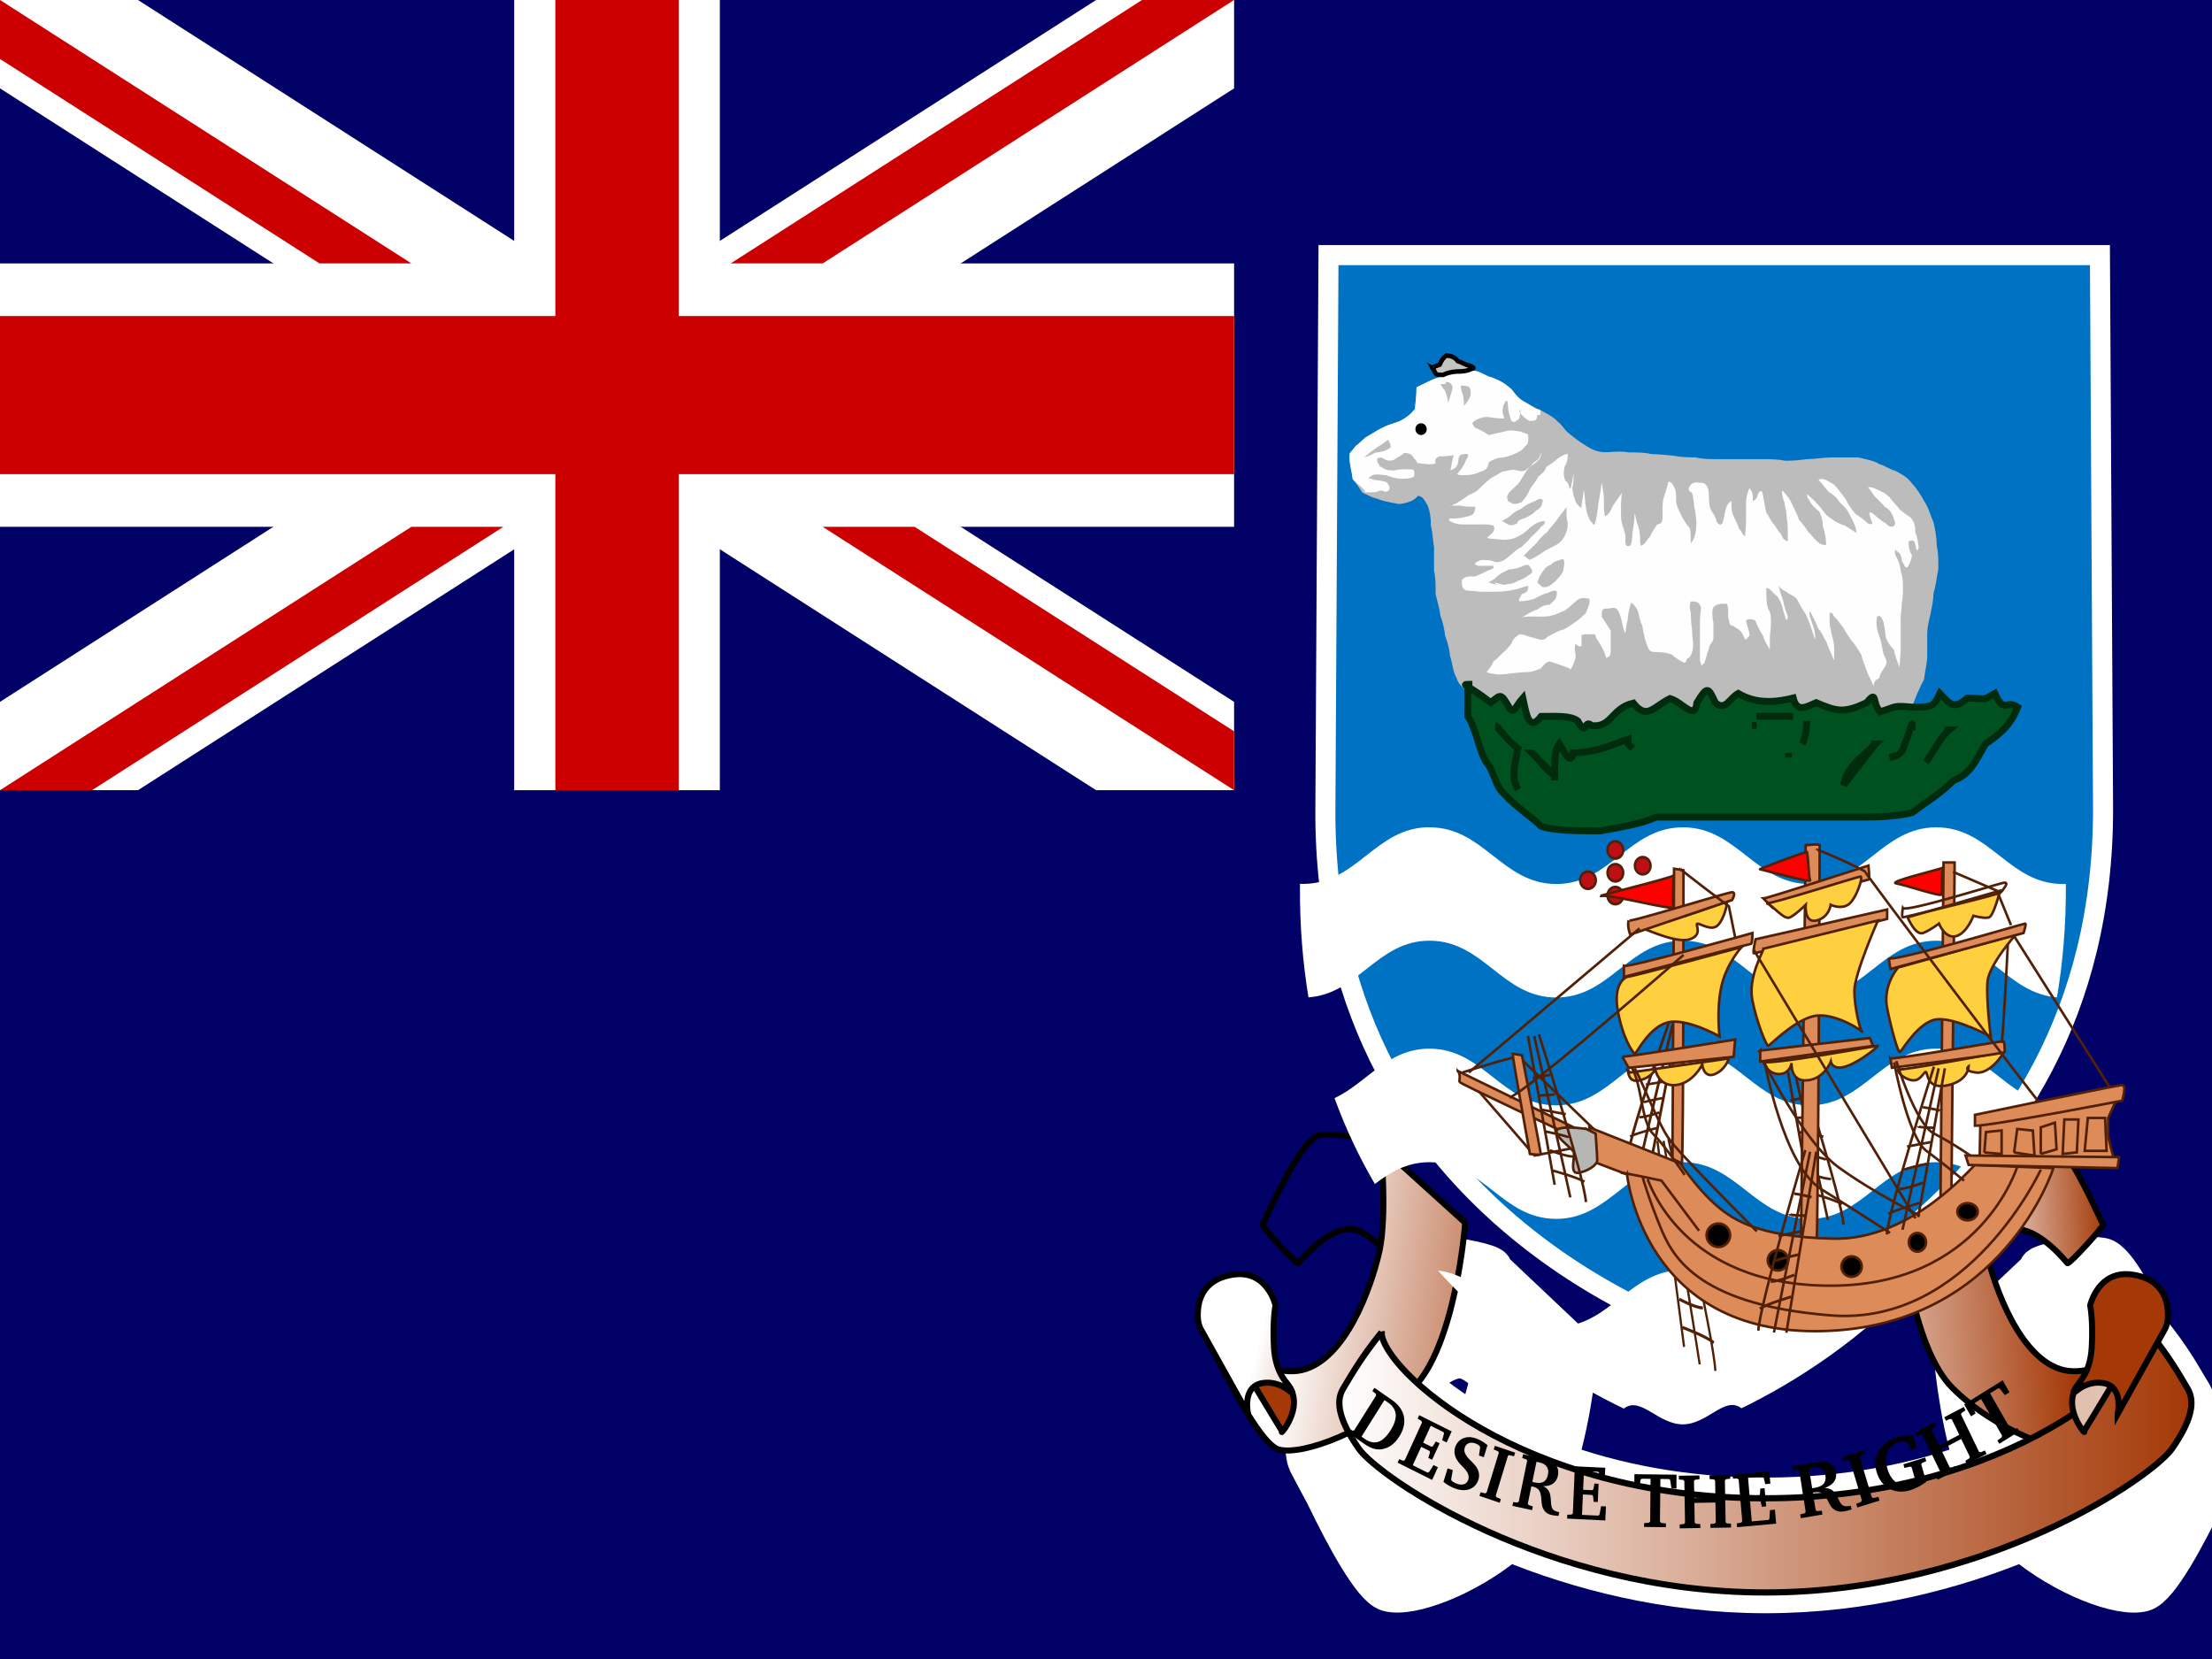<svg xmlns="http://www.w3.org/2000/svg" height="480" width="640" version="1" xmlns:xlink="http://www.w3.org/1999/xlink"><defs><linearGradient id="a"><stop stop-color="#a43907" offset="0"/><stop stop-color="#fff" offset="1"/></linearGradient><linearGradient id="b" y2="577.14" xlink:href="#a" gradientUnits="userSpaceOnUse" x2="470.9" y1="592.2" x1="444.4"/><linearGradient id="c" y2="552.83" xlink:href="#a" gradientUnits="userSpaceOnUse" x2="520.55" gradientTransform="scale(.9 1.1)" y1="562.51" x1="458.24"/><linearGradient id="d" y2="580.2" xlink:href="#a" gradientUnits="userSpaceOnUse" x2="445.28" y1="578.68" x1="472.38"/><linearGradient id="e" y2="558.12" xlink:href="#a" gradientUnits="userSpaceOnUse" x2="456.44" gradientTransform="scale(.9 1.1)" y1="553.74" x1="517.97"/><linearGradient id="f" y2="369.94" xlink:href="#a" gradientUnits="userSpaceOnUse" x2="646.19" y1="369.94" x1="851.78"/><linearGradient id="g" y2="508.75" xlink:href="#a" gradientUnits="userSpaceOnUse" x2="677.4" gradientTransform="scale(.8 1.2)" y1="507.23" x1="388.53"/><linearGradient id="h" y2="505.86" xlink:href="#a" gradientUnits="userSpaceOnUse" x2="556.8" gradientTransform="scale(.8 1.2)" y1="504.94" x1="579.84"/><linearGradient id="i" y2="514.33" xlink:href="#a" gradientUnits="userSpaceOnUse" x2="558.88" gradientTransform="scale(.8 1.2)" y1="512.01" x1="581.43"/><linearGradient id="j" y2="503.9" xlink:href="#a" gradientUnits="userSpaceOnUse" x2="589.77" gradientTransform="scale(.8 1.2)" y1="517.88" x1="552"/></defs><path fill="#006" d="M0 0h640v480H0z"/><path fill-rule="evenodd" fill="#006" d="M0 0h400v200H0z"/><g stroke-width="1pt"><path d="M0 0v25.56l317.14 203.07h39.92v-25.56L39.92 0H0zm357.06 0v25.56L39.92 228.63H0v-25.56L317.14 0h39.92z" fill="#fff"/><path d="M148.77 0v228.63h59.5V0h-59.5zM0 76.2v76.22h357.06v-76.2H0z" fill="#fff"/><path d="M0 91.45v45.73h357.06V91.45H0zM160.68 0v228.63h35.7V0h-35.7zM0 228.63l119.02-76.2h26.6l-119 76.2H0zM0 0l119.02 76.2h-26.6L-.02 17.05V0zm211.43 76.2l119-76.2h26.62l-119 76.2h-26.62zm145.63 152.43l-119.02-76.2h26.6l92.42 59.16v17.03z" fill="#c00"/></g><path d="M670.97 321.56c-.73 0-1.44.08-2.03.2-3.4.58-8.73 11.62-11.7 18.08-4.6 5.65-7.08 10.03-9.02 13.28-.76 1.26-1.92 2.73-1.56 4.4-7 1.73-7.35 7.73-7.35 10.07 0 2.47.8 3.7.8 3.7l4.18 7.85.03.1c4.47 9.2 11.07 21.62 14.76 22.65 5.25 1.46 18.82-3.55 29-12.15 16.7 6.87 38.08 12.56 61.97 12.56 23.9 0 45.25-5.68 61.94-12.56 10.18 8.6 23.76 13.62 29 12.16 3.7-1.03 10.32-13.52 14.78-22.75l4.2-7.84s.77-1.23.77-3.7c0-2.35-.38-8.36-7.38-10.08.35-1.67-.77-3.14-1.53-4.4-1.94-3.28-4.4-7.7-9.08-13.4-2.97-6.5-8.3-17.4-11.66-17.98-4.74-.82-14.97 1.58-14.97 2.4l-.07.5-20.54 19.4c0 .57 1.08 14.6 4.93 27-13.75 5.02-30.63 8.54-50.4 8.54-19.8 0-36.72-3.52-50.48-8.53 3.85-12.4 4.97-26.44 4.97-27L684 324.65l-.07-.5c0-.72-7.83-2.68-12.97-2.6zm5.25 24.1c2.58-.04 5.33 2.1 7.6 4.46-.08.47-.16.95-.26 1.38-.62 2.87-1.7 6.66-3.18 10.62-5.87-3.43-10.66-7-14.32-10.3 2.23-2.38 5.8-5.6 9.6-6.13.18-.04.37-.04.56-.04zm147.56 0c.2 0 .38 0 .56.02 3.8.53 7.4 3.76 9.63 6.13-3.66 3.33-8.46 6.92-14.35 10.35-1.5-3.97-2.56-7.77-3.18-10.65-.1-.43-.18-.9-.25-1.38 2.25-2.38 5-4.5 7.58-4.47zm-166 27.37c2.73 2.1 6.3 4.47 10.6 7-1.2.75-2.46 1.32-3.8 1.62-1.75.4-3.6.33-5.5-.06-.57-1.46-1.07-3.28-1.2-5.73-.06-1-.1-1.96-.1-2.84zm184.47 0c0 .88-.07 1.82-.13 2.84-.13 2.45-.6 4.27-1.18 5.72-1.88.38-3.77.46-5.53.05-1.32-.3-2.55-.87-3.74-1.62 4.3-2.53 7.86-4.9 10.6-7z" fill-rule="evenodd" transform="matrix(1.2 0 0 1.2 -389.2 -22)" stroke="#fff" stroke-width="10" fill="url(#b)"/><path d="M445.63 595.48s5.63-8.75 10.3-8.13c4.7.63 9.07 6.25 9.4 6.57.3.3 7.17-7.2 6.86-7.5-.32-.3-7.2-16.56-10.95-17.2s-11.84 1.2-11.84 1.83-3.77 24.43-3.77 24.43z" fill-rule="evenodd" transform="matrix(-1.5 0 0 1.5 1073.6 -525.4)" stroke="#000" stroke-width="1.16" fill="url(#b)"/><path d="M433.13 586.1c0 .63 1.88 23.76 10 31.88s21.25 13.13 25.94 11.88c4.68-1.25 15.3-24.7 15.3-24.7s-11.24 11.26-19.68 9.4c-8.45-1.9-13.45-15.95-15-22.82-1.57-6.88-.32-20.32-.32-20.32l-16.25 14.7z" fill-rule="evenodd" transform="matrix(-1.5 0 0 1.5 1073.6 -525.4)" stroke="#000" stroke-width="1.16" fill="url(#c)"/><path d="M445.63 595.48s5.63-8.75 10.3-8.13c4.7.63 9.07 6.25 9.4 6.57.3.3 7.17-7.2 6.86-7.5-.32-.3-7.2-16.56-10.95-17.2s-11.84 1.2-11.84 1.83-3.77 24.43-3.77 24.43z" fill-rule="evenodd" transform="matrix(1.5 0 0 1.5 -99.8 -525.4)" stroke="#000" stroke-width="1.16" fill="url(#d)"/><path d="M433.13 586.1c0 .63 1.88 23.76 10 31.88s21.25 13.13 25.94 11.88c4.68-1.25 15.3-24.7 15.3-24.7s-11.24 11.26-19.68 9.4c-8.45-1.9-13.45-15.95-15-22.82-1.57-6.88-.32-20.32-.32-20.32l-16.25 14.7z" fill-rule="evenodd" transform="matrix(1.5 0 0 1.5 -99.8 -525.4)" stroke="#000" stroke-width="1.16" fill="url(#e)"/><path d="M656.44 338.56c-4.74 5.8-7.27 10.26-9.25 13.56-2 3.3-.82 7.9 3.74 14.47 4.92 7.06 45.37 34.7 98.06 34.7 52.7 0 93.14-27.64 98.06-34.7 4.57-6.57 5.7-11.17 3.72-14.48-1.97-3.3-4.47-7.77-9.22-13.56 0 8.68-33.5 40.03-92.56 40.03s-92.56-31.36-92.56-40.04z" fill-rule="evenodd" transform="matrix(1.2 0 0 1.2 -388 -20.8)" stroke="#000" stroke-width="1.5" fill="url(#f)"/><path d="M467.82 625.48c.63-.94 7.2-11.88 7.2-11.88l-3.6-2.53c-1.12 3.1-5.16 4.1-5.8 7.85s2.82 7.5 2.2 6.56z" fill-rule="evenodd" transform="matrix(1.5 0 0 1.5 -98.8 -524.1)" stroke="#000" stroke-width="1.16" fill="url(#g)"/><path d="M475 622.98s1.25-5.3-2.8-5.94c-4.08-.62-6.23 2.98-5.64 1.57.66-1.56 3.13-3.12 3.44-8.43.3-5.3-.3-8.13-.3-8.13s1.55-6.87 8.1-5.93c6.57.94 6.9 5.94 6.9 7.82s-.64 2.8-.64 2.8L475 623z" fill-rule="evenodd" transform="matrix(1.5 0 0 1.5 -99.8 -525.4)" stroke="#000" stroke-width="1.16" fill="url(#h)"/><path d="M568.3 406.34l1.97 3.45 1.33-.84-.88-2.28.17-.45 2.3-1.44 6.07 10.6-.15.5-1.2.9.55.95 5.77-3.6-.54-.96-1.3.67-.52-.1-6.07-10.6 2.33-1.46.44.08 1.52 1.9 1.32-.85-1.97-3.45-11.15 6.96zm-14.25 8.17l.48 1 1.2-.5.5.14 5.2 10.77-.16.5-1.12.72.48 1 5.7-3-.5-1-1.25.53-.48-.15-2.47-5.1 5.8-3.08 2.48 5.1-.14.5-1.15.73.5 1 5.65-3-.48-1-1.2.53-.5-.16-5.2-10.76.16-.5 1.12-.7-.48-1-5.66 2.98.5 1 1.24-.54.46.17 2.15 4.44-5.8 3.07-2.16-4.44.16-.5 1.16-.73-.48-1-5.7 3zm-3.34 9.16l.3 1.06 1.64-.4.44.2 1.27 4.45c-.55.22-.95.37-1.17.43-3.32 1.04-6-.6-7.13-4.53-1.1-3.8.24-6.68 3.46-7.7.63-.18 1.25-.26 1.9-.2l.43.3 1.07 2.17 1.58-.5-1.06-3.7c-1.74.03-3.33.27-4.76.7-4.8 1.5-7 5.45-5.73 9.9 1.3 4.54 5.26 6.7 9.78 5.3 1.6-.5 3.1-1.3 4.6-2.4l-1.46-5.07.25-.4 1.2-.5-.3-1.08-6.3 1.96zm-13.33 12.5l6.43-2-.32-1.08-1.47.35-.44-.24-3.5-11.6.27-.4 1.4-.56-.32-1.07-6.4 2.03.3 1.06 1.46-.34.43.2 3.48 11.58-.24.45-1.4.56.33 1.07zm-34.8 5.7l11.32-1.03-.36-4.05-1.43.13-.15 2.44-.24.4-4.88.43-.5-5.88 2.74-.26.32.3.35 1.6 1.25-.1-.45-5.26-1.24.1-.1 1.66-.25.34-2.74.25-.45-5.38 4.2-.38.3.27.48 1.96 1.47-.14-.3-3.55-10.62.98.1 1.1h1.3l.35.3 1.03 12.05-.3.4-1.28.22.1 1.1zm-16.84-14.9l.02 1.1 1.22.1.35.35.2 12.06-.32.37-1.23.13.02 1.12 5.98-.1-.02-1.12-1.27-.1-.36-.35-.1-5.7 6.1-.1.1 5.7-.3.38-1.26.13.02 1.12 5.96-.1-.02-1.1-1.23-.1-.33-.36-.2-12.06.32-.37 1.22-.13-.02-1.12-5.97.1.02 1.12 1.27.1.33.35.08 4.97-6.1.1-.1-4.96.33-.37 1.27-.15-.02-1.1-5.97.1zm-12.85-.44l-.04 4.02h1.46l.36-2.4.34-.3 2.54.03-.1 12.35-.38.36-1.37.1-.02 1.1 6.32.08v-1.1l-1.36-.14-.36-.37.12-12.35 2.54.03.3.3.35 2.43 1.45.02.04-4.02-12.22-.14zm-19.48 12.84l11.06.54.18-4.05-1.4-.07-.46 2.38-.3.35-4.76-.22.25-5.9 2.68.13.28.34.13 1.65 1.22.05.23-5.26-1.2-.07-.3 1.62-.3.3-2.67-.13.24-5.4 4.1.2.26.3.22 2.02 1.44.07.14-3.55-10.38-.5-.05 1.1 1.27.18.3.33-.52 12.1-.34.33-1.26.04-.04 1.1zm-25.35-6.56l5.87 1.98.32-1.06-1.28-.55-.2-.45 3.53-11.52.4-.2 1.35.34.32-1.06-5.87-1.98-.32 1.06 1.26.54.22.4-3.54 11.53-.42.24-1.33-.33-.32 1.06zm-10.44-4.06c1.1.9 2.33 1.57 3.58 2 3.22 1.08 5.78-.1 6.57-2.68.4-1.28.12-2.66-.77-3.84-.9-1.2-1.85-1.9-2.33-2.5-.83-1.04-1.18-1.88-.88-2.87.37-1.2 1.52-1.76 2.95-1.27.63.2 1.05.47 1.34.78l.18.4-.35 2.36 1.4.48 1.07-3.5c-1.1-.9-2.24-1.57-3.46-1.98-2.8-.95-5.2.3-5.93 2.7-.33 1.05-.18 2.27.46 3.4.62 1.1 1.43 1.78 2.08 2.48 1.17 1.25 1.64 2.26 1.28 3.43-.37 1.2-1.57 1.73-3.16 1.2-.6-.2-1.15-.5-1.64-.9l-.15-.4.48-2.7-1.5-.5-1.2 3.9zm-13.25-5.55l10 4.98 1.66-3.66-1.25-.63-1.3 2-.4.2-4.32-2.15 2.43-5.33 2.42 1.2.13.43-.48 1.57 1.1.55 2.17-4.76-1.1-.54-.87 1.4-.4.14-2.4-1.2 2.2-4.88 3.72 1.85.12.4-.54 1.93 1.3.65 1.46-3.2-9.4-4.7-.45 1 1.1.67.16.44-4.97 10.9-.45.2-1.18-.48-.45 1zm-1.7-18.2l-5.02-3.47-.58.93 1 .82.07.5-6.33 10.06-.48.1-1.1-.62-.6.93 5.04 3.47c1.72 1.18 3.2 1.8 4.83 1.62 2.13-.22 3.95-1.46 5.36-3.7 2.5-3.98 1.8-7.9-2.2-10.64zm-2.1.07l1 .7c2.75 1.88 3 4.52.75 8.08s-4.66 4.4-7.4 2.5l-1-.68 6.66-10.6zm40.1 15.7l-.23 1.08 1.16.38.26.38-2.44 11.85-.4.28-1.2-.15-.23 1.1 5.7 1.24.2-1.08-1.2-.4-.25-.4 1.03-5 .35.06c2.03.45 2.36 1.52 2.55 3.77.1 1.14.08 2.18.95 3.3.4.53 1.08.96 1.95 1.15.63.14 1.33.23 2.05.27l.22-1.08-.26-.05c-1.35-.3-1.88-.77-2.06-2.08-.15-1.2-.06-2.44-.5-3.56-.3-.8-.9-1.4-1.82-1.84 2.37.03 3.83-1 4.25-3.03.5-2.47-.83-4.16-3.96-4.85l-6.12-1.36zm3.86 2.17l.94.2c1.96.44 2.77 1.7 2.4 3.5-.42 2.05-1.64 2.76-3.8 2.28-.22-.05-.46-.1-.72-.18l1.2-5.8zm74.1 1.3l.18 1.1 1.33-.12.42.25 1.88 11.95-.3.42-1.3.33.18 1.1 6.26-1.07-.17-1.1-1.37.12-.42-.3-.8-5.04.4-.06c2.23-.4 2.96.48 4 2.5.5 1 .87 1.98 2.17 2.68.6.33 1.46.46 2.42.3.68-.12 1.43-.32 2.2-.56l-.18-1.08-.3.05c-1.5.27-2.2.04-2.87-1.1-.6-1.06-.97-2.24-1.8-3.1-.63-.63-1.46-.93-2.56-1 2.44-.9 3.54-2.42 3.22-4.48-.4-2.5-2.4-3.53-5.84-2.94l-6.76 1.15zm4.76.5l1.03-.18c2.14-.37 3.44.47 3.73 2.3.32 2.07-.66 3.2-3.04 3.6-.25.05-.52.1-.8.12l-.93-5.85z"/><path d="M467.82 625.48c.63-.94 7.2-11.88 7.2-11.88l-3.6-2.53c-1.12 3.1-5.16 4.1-5.8 7.85s2.82 7.5 2.2 6.56z" fill-rule="evenodd" transform="matrix(-1.5 0 0 1.5 1072.7 -524.1)" stroke="#000" stroke-width="1.16" fill="url(#i)"/><path d="M475 622.98s1.25-5.3-2.8-5.94c-4.08-.62-6.23 2.98-5.64 1.57.66-1.56 3.13-3.12 3.44-8.43.3-5.3-.3-8.13-.3-8.13s1.55-6.87 8.1-5.93c6.57.94 6.9 5.94 6.9 7.82s-.64 2.8-.64 2.8L475 623z" fill-rule="evenodd" transform="matrix(-1.5 0 0 1.5 1073.6 -525.4)" stroke="#000" stroke-width="1.16" fill="url(#j)"/><path d="M396.85 605.9s-75.43-21.25-75-102.13l.6-106.9h148.8l.6 106.3c.43 80.87-75 102.75-75 102.75z" fill-rule="evenodd" transform="matrix(1.5 0 0 1.5 -99.3 -521.5)" stroke="#fff" stroke-width="3.87" fill="#0072c4"/><g fill-rule="evenodd"><path d="M392.3 128.96c.2 0 1.54-1.28 2.78-2.4 1.72-.87 3.32-2.1 5.08-2.9 1.3-.76 3.9-1.35 5.07-1.94 1.56-.8 2.83-1.75 4.16-3.38.15-2.16.45-3.7.45-6.27 1.84-.9 3.47-1.74 5.08-2.42 2.3-.65 2.8-1.57 5.08-1.93 1.47-.5 3.88-.48 6-.48 2.3 0 3.75 1.63 5.82 2.02 2.44 1 3.6 1.67 5.54 3.38 1.1 1.4 1.78 2.53 3.66 3.58 1.5.76 2.88 1.92 4.62 2.4 1.9 1.12 3.6 1.76 5.08 3.4 1.35.96 1.9 2.4 3.23 3.37 1.52 1.25 2.97 2.4 4.62 3.37 1.97 1.32 3.94 2.33 7.14 2.04 1.7-.1 3.53-.28 5.55.1 2.26 0 4.46-.05 6.46.48 2.37 0 4.27.32 6.48.48 2.06.4 4.16.48 6.46.48 2 .53 4.2.5 6.46.5h12.93c2.35 0 4.73.08 6.46.47 2.32 0 4.32-.2 6.45-.48 2.5 0 4.42-.46 6.93-.48h7.85c2 .55 4.6.93 6 1.93 1.85.53 2.77 1.4 4.62 1.93 1.4.73 3.56 1.88 4.6 3.38 1.32 1.37 2.65 3.32 3.7 5.3 1.3 1.87 1.78 4 2.78 6.3.52 2.2.9 4.3.92 6.75.5 2.1.46 4.4.46 6.75-.5 2.2-.63 4.65-1.37 6.76-.08 2.36-.55 4.5-.92 6.28-.4 1.97-.9 3.24-.92 5.8v6.75c-.16 2.22-.65 3.84-.92 6.27-1.12 2.1-2.2 4.58-3.23 7.24-1.54 1.08-2.87 2.6-3.7 3.87-.98.6-1.55 1.53-1.38 1.93 1.84.64 1.4 1.92 1.4 4.34.23 1.86.4 4.17.9 6.28.18 2.3.67 3.7 1.4 5.3.72.96.86.5-.93.5-1.33 1.04-2.68.5-3.23-1.46-1.1-1.3-1.44-2.87-1.86-5.3-.25-2.24-.6-4.42-1.38-5.8-.24-2.72-.96-2.7-3.7-2.9-1.3-1.15-3-1.45-5.54-1.45-2.5 0-2.72-.26-2.77 2.4v6.77c-.43 1.96-1.38 3.54-1.84 5.3-1.37 1-2.1 2.7-3.7 3.87-.75 2.2-1.86 2.57-4.14 2.9-.8-1-2.1-2.3-2.77-3.38 1.28-2.17 2.4-2.5 3.22-4.83.98-1.92 1.56-3.17 2.3-4.83-.98-1.52-1.86-2.2-2.76-4.34-.76-1.17-1.8-3.68-2.3-5.3-1.53-.54-3.9-.63-5.1-1.46-2.23-.52-2.86 1.93-5.53 1.93h-6.46c-2.86 0-3.57 1.6-6 1.45-.72.23-2.45-.1-5.08 0-1.94.67-4.27.48-6.48.48-2.34-.03-4.25-.57-6-.97-2.12-.6-4.23-1.18-6.46-1.45-2.7 0-3.72.2-5.54 1.44-1.44.85-3.53 2.8-5.08 3.85-.65 1.6-1 4.32-1.85 6.28-.5 1.88-1.3 3.08-1.85 4.83-.63 1.63-1.22 3.3-1.4 5.8-.14 3.24-.85 2.85-2.76 1.92-.8-1.34-2.06-2.83-2.78-4.34.42-2.46.9-3.68.93-6.28-.45-1.87-1.5-1.8-2.77-.48 0 2.53.1 4.48-.93 5.8-.52 2-1.35 2.85-2.77 3.85-.7 1.8-2.22 2.62-3.7 3.38-.22-.07 0-.63 0-1.92-1.1-2.2-.07-4.04-.07-6.76.04-2.43-.1-4.05.6-6.27 0-2.34-1.08-4.57-1.43-6.28-.86-1.8-1.36-2.68-3.7-3.38-1.64-.66-4-1.54-5.08-2.9-1.35-1.74-2.2-2.46-4.16-3.38-2.12-.77-3.15-1.48-4.6-2.42-1.44-1.57-2.6-2.25-3.25-4.34-.97-1.48-1.14-4.24-1.85-6.28-.16-2.12-.77-4.08-1.4-5.8-.26-2.1-.6-3.66-1.37-5.78-.26-2-.83-4.06-1.4-6.27 0-2.37.05-4.67-.45-6.76v-6.76c-.33-1.94-.45-4.8-.92-6.27 0-2.62-.27-4.1-.9-5.8-1.07-1.7-1.16-2.46-2.78-2.9-1.18 1.5-3.12 2.13-5.54 2.43-1.7-.4-4.1-.64-6-1.45-1.86-.45-3.12-1.18-4.62-1.92-.82-1.26-1.8-2.7-2.77-3.86-.3-2.52-.85-3.82-.94-6.28 0-1.84.05-.86 1.85-3.38z" fill="#bcbcbc"/><path d="M419.65 146.36l.33-.34c-.74.77-.47.4 1.3-.35 1-.62 2.88-1.72 3.6-2.4.85-.38 2.2-.9 2.93-1.7.92-.96 1.83-1.77 2.95-2.72 1.3-1.1 2.5-1.46 3.92-2.4 1.84-.13 2.5-.92 4.24-.33 1.63.36 2.3.37 3.6-1.03 1.3-.85 2.76-1.66 3.27-3.08v-2.05c-.03 2.23-.43 2.96-1.96 3.76-1.06 1.22-2.4 2.6-2.93 3.75-1.04 1.5-1.26 2.34-2.28 3.07-.86 1.08-2.3 1.65-2.62 3.42.46.8.04 1.25.97 1.36.95.8 1.93.47 3.27 0 1.33-1.53 1.92-2.53 2.6-4.1 1.1-1.5 1.72-2.2 2.3-3.4 1.13-.83 1.85-1.47 2.28-2.74 1.3-.78 2.4-1.58 3.26-2.4.98-.62 1.5-1.13 2.94-1.36-.02 1.83-.3 2.7-.98 3.75-.32 1.9-.26 2.8.33 4.1.94.57.77 1.07 1.3 2.38.54-1.13.8-3.42.98-4.78v-.34c0 1.5.14 3.47-.32 4.43.03 1.98.47 2.87 1 4.43.54.75.93 1.24 1.62 1.7.06-1.96.56-3.26.65-5.1.46 1.42.3 3.3.65 4.77.12 1.6.7 2.85 1.3 4.1.75.45 1 1.8 1.32.68.77-2.4.8-5.03 1.3-7.5.1-1.27.2-3.15.66-4.1l-.66 4.1c.1-1.27.2-3.15.66-4.1v-.35c.3 1.8.6 3.53.65 5.46 0 1.53-.1 3.1.33 4.43 1.08-.5 1.7-1.68 2.28-3.08.87-1.65 1.47-2.38 2.6-3.75l-2.6 3.75c.87-1.65 1.47-2.38 2.6-3.75v-.34c-.17 1.57-.3 3.06-.3 4.78 0 1.57-.03 3.36.3 4.44.4 1.8.92 2.14 1 4.1 0 .94-.13 1.9.32 2.38 1.4.37 1.4-.45 1.63-2.4.03-2.2.6-3.7.66-5.8 0-2.58.37.32.66 1.37.66 1.52.86 2.88.98 4.44 0 .95-.13 1.92.32 2.4 1.26-.53 1.76-2 2.6-2.74.66-1.62 1.34-2.33 1.97-3.4 1.68-.37 1.6-1.06 1.62-3.08 0-1.64-.12-3.36.33-4.78.52-1.5 1.02-3.14 1.3-4.44.62-.36 1.28.54 1.64 1.37.7 1.1.64 2.7.64 4.43.3 1.5.94 2.7 1.63 4.1.82 1.58 1.5 2.53 2.3 3.4.33 1.1.3 2.88.3 4.45 1.3-1.45 1.53-3.6 1.65-5.8-.17-1.5-.2-3.37-.66-4.78-.05-1.5-.32-3.06-.65-4.1-1.1-.53-1.27-1-.32-2.4 1.05-.9 2.2-.54 3.92-.33.88.92 1.24 1.4 1.3 3.4 0 1.83.08 3.23.66 4.45.64.98 1.27 1.66 1.63 3.42.5.42.88 1.12 1.62.34.4-1 .65-3.06.98-4.1.32-1.3.9-1.93 1.64-2.4 0 1.9-.03 3.08.65 4.45.63 1.52 1.07 2.1 1.62 3.76.7.47.8 1.52 1.63 2.03.2-1.6.33-3.44.33-5.46V145c.12-1.63.5-2.55.98-3.76 1.05 1.3.98 1.85.98 3.75 1.07-.4 1.25-1.18 1.63-2.4.77-.67.98-.98 1.3.7.24 1.77.67 3.38 1 5.1.66.8 1.43 2.7 2.27 3.42.58.98 1.22 1.92 1.96 2.73.5 1.12.64 1.7 1.96 2.05 0-2.3.08-4.63-.33-6.83 0-1.96-.43-2.66-.65-4.43-.55-1.18-.87-2.92-.65-3.42 1.53 1.52 2.22 2.4 2.93 4.1.77 1.64 1.4 2.74 1.96 4.44.76.64 2.1 2.6 2.6 3.4 1.18 1.05 1.75 2.14 2.95 3.08.62.6 1.94.92 2.3.68-.07-2-.38-3.72-1-5.46 0-1.9-.45-2.94-.97-4.1-1.3-1.1-2.26-1.85-2.94-3.4-.5-.44-.6-.76-.65-1.7 1.88 1.54 3.2 2.93 4.58 4.77.93 1.2 1.4 1.76 2.6 2.4.66.72 2.55 1.62 3.92 2.03.83 1.1 1.93 1.72 3.27 2.05l-3.26-2.04c.83 1.1 1.93 1.72 3.27 2.05v.35c-.16-2.13-.95-3.7-1.96-5.46-.84-1.88-1.62-2.57-2.93-3.76-.85-1.35-1.8-2.15-3.26-3.07-.9-1.06-2.24-2.82-2.93-3.42 1.4-.87 3.03.6 4.57 1.37 1.28 1.38 2.47 3.18 3.27 4.1.88 1.75 1.54 2.83 2.95 4.43 1.4.83 2.38 1.66 3.6 2.73 1.86.52 1.1-.17.64-1.7-.66-1.93-.08-1.96 1.3-.7.9.66 1.92 1.74 3.26 2.4.58.75 1.46 1.17 2.28.68.35-.48.33-.42.33-1.02-.7-2.12-1.32-3.77-2.94-4.44-.74-.94-1.94-2.06-2.94-3.07-.65-1-1.4-1.58-1.96-2.73l1.95 2.73c-.65-1-1.4-1.58-1.96-2.73h-.33c1.98.07 2.68.57 4.25 1.37 1.12.4 2.33 1.47 2.94 2.38.63.85 1.65 1.76 2.27 2.73 1 .78 2.1 1.66 3.27 2.4 1.1 1.42 1.28 2.35 1.3 4.43.63.98.74 2.95.98 4.1-.24 1.9-.88.4-.97-.67-.28-1.5-.85-1.43-1.96-1.03 0 2.06.2 2.63.97 4.1-.2 1.4-.68 2.44-1.3 3.4-.77.47-.93-1-1.64-1.7-.08-2.1-.67-2.34-1.96-3.4v1.36c.73 1.45 1.5 2.78 1.63 4.78.5 1.52.66 2.48.66 4.43 0 1.67.02 3.3-.33 4.78 0 1.85-.3 2.65-.33 4.44v9.55c-.25 1.2-.32 2.78-.32 4.43l.32-4.43c-.25 1.2-.32 2.78-.32 4.43v.34c-.62-1.7-1.3-3.26-1.64-5.12-1.05-1.04-1.73-2.12-2.28-3.4-.25-1.47-.4-3.26-.66-4.45-.46-1.2-.94-2.48-1.96-1.7-.4 2.54.1 4.06.98 6.48.52 1.6.46 2.87.98 4.44.76 1.8 1.37 2.06 0 4.1-.67 1.08-1.03 1.42-1.3 2.73-1.2.63-1.5.9-1.63 2.4-.4-1.34-1.4-2.9-1.96-4.45-.58-1.64-1.3-3.32-1.62-4.78-.8-1.14-1.73-3-2.62-3.76-.82-1.1-2-2.93-2.6-4.08-1.26-1.46-1.53-2.3-2.62-3.07-.28-.68-.6-1.53-1.3-1.03 0 1.64-.13 3.35.32 4.78.33 2 .9 3.13.98 5.12v3.76c-.78-1.93-1.62-3.64-2.28-5.46-.72-1.02-1.4-3-2.3-3.76-.54-1.32-.98-2.42-1.62-3.4-.17-1-.6-1-.98-1.72.02 1.94.6 2.62.98 4.1.63 1.3.84 3.48.65 4.1-.83-2.4-1.58-5-2.62-7.17-1-1.4-1.96-3.2-2.6-4.44-.98-1.17-1.98-1.2-2.95-2.05-.88-.44-1.72-.92-2.28-1.7.25 1.8.92 2.92 1.3 4.43.22 1.73.97 3.1 1.3 4.45-.35 2.34-.88-.65-1.3-1.7-.34-1.93-.98-3-1.63-4.1-.88-.63-1.67-1.73-2.6-2.4-.93-.36-.67.07-.67 1.37 0 2.1.08 3.5.66 4.78.66 1 .66 2.3.66 4.1-.06 1.68-.32 3.03-.32 4.78V188c-.75-1.45-1.46-2.27-1.96-4.1-1.14-1.55-1.47-2.68-2.3-4.43-.7-.3-1.9-.56-2.6 0 .13 1.72.9 2.48.98 4.43-1.3 1.34-1.07 1.72-1.96-.34-.74-1.55-1.6-1.48-2.6-2.4-1.65-.2-1.13-1.25-1.64-2.72 0-1.3.13-2.64-.33-3.75-1.8 0-2.82-.08-3.92 1-.5 1.1-.32 3.05 0 4.45v4.78c-.36 1.2-1.1 1.26-1.3 2.73-.62 1.46-.83 3.06-1.3 4.1-1.16 1.05-.66 1.18-1.3-.7v-10.9c0-1.87.26-2.77.32-4.45-.67-1.4-.86-1.67-2.94-1.7-.5.9-.3 2.53 0 3.42 0 1.65.08 3.23.33 4.44 0 1.8.23 2.9.34 4.43-.06 1.8-.4 3.24-1.3 4.1-1.18.3-.14 1.05-1.3 1.36-1.2-.6-2.58-1.4-3.6-2.4-1.27-.4-2.47-.68-4.25-.68-2.17-.02-2.2-.3-2.94-2.05-.67-1.88-.98-3.5-1.3-5.46-.73-1.6-.9-2.68-1.32-4.43-.54-1.05-1.13-1.83-1.95-2.4-.5 1.73-.93 3.18-1 5.13-.38.8-.46 2.83-.65 3.75-.65-1-.9-3-1.3-4.43-.62-2.08-1.15-3.43-3.27-2.74-2.2.02-2.26.1-2.28 2.4.94 1.47 1.95 2.9 2.6 4.08v4.78c0 1.97.13 2.54-1.3 3.07-.54-2.06-1.68-4-2.93-5.8-.17-1.4-.6-1.04-1.96-1.04-.9 0-1.83-.13-2.28.34 0 1.2.1 2.84 0 3.08-.78.14-1.1 0-1.63-.7-.58 1-.15 2.4 0 3.77-.42 1.52-.92 2.9-1.64 3.75-.15-.45-.47-.34 0-.34-2.24-.86-4-1.4-5.88-2.05-1.13.16-1.95 1.2-2.6 2.06-1.67.56-2.4 1-4.25 1.03-1.78 0-2.64.27-4.25.33-1.15.26-2.66.34-4.24.34-.88-.26-2.4-.27-2.94-.68.67-1.02 1.42-1.53 1.96-3.08.9-.64 1.73-1.46 2.6-2.4.87-.6 1.88-1.88 2.62-2.72.5-1.65 1.2-1.93 2.3-2.74 1.93.08 2.3.7 4.23 1.03 1.9.7 2.93.9 3.93-.35 1.56-.66 2.88-1.7 4.57-2.05 1.3-.66 2.14-1.3 3.26-2.05 1.4-.84 2.05-1.7 3.27-2.73.34-1.4 1.33-2.47.98-4.1-1.76-.46-2.88-.27-3.9.7-1.44 1.16-1.7 1.65-3.28 2.72-1.35.38-1.93.98-3.6 1.36-1.35.48-3 .34-4.56.34-1.42 0-3.32-.14-4.24.34 1.45-.97 3.2-2 4.57-2.4 1.3-.87 1.8-1.32 3.58-1.35.82-1.08 1.67-1.1 1.96-2.73.55-2.02-1.2-1.38-2.6-.68-1.34.24-2.8 1.18-3.93 1.7-1.08.38-2.67.67-4.24.7-.4-.63.33-1.12.66-2.06 1.52-.54 1.77-.74 1.96-2.4-1.73.25-2.4.82-3.92 1.03-1.67.43-3.4.62-5.22.67h-4.57c-1.6-.06-2.47-.34-4.25-.34-1.3-.68-1.3-1-1.3-3.07 1.02-1.18 2.02-1.02 3.9-1.02 1.47-.72 2.6-1.1 3.6-1.7 1.2-.26 2-.77 1.64-1.37h-4.57c-1.77-.75-.1-1.1.97-1.7 1.58 0 3.22.08 4.24.67 1.97-.07 2.66-.7 4.25-2.05 1.25-1.04 1.87-1.7 3.27-2.4 1-1.1 1.95-1.72 2.6-2.73 1.35-1.28 2.24-1.98 2.95-3.07.86-.47 1.4-1.1.98-1.7-2.05.25-2.88 1-4.25 2.04-.8.8-1.57 1.5-2.6 2.05-1.48.87-2.4 1.22-4.25 1.36-1.68 0-2.97-.28-4.57-.34-1.78-.2-.15-.6.32-1.37.7-.48 1.22-1.54.65-2.4-1.36-.46-3-.33-4.57-.33h-4.57c-1.7-.07-2.44-.46-3.58-1.02-.35-.96.07-.7 1.3-.7 1.58-.05 2.7-.26 4.25-.67 1.54-.44 1.73-.95 1.96-2.73-1.5 0-3.2.02-4.24-.34h-2.95zm-28.27-7.74c-.3-2.52-.84-3.82-.93-6.28 0-1.84.05-.86 1.85-3.38.18 0 1.53-1.28 2.77-2.4 1.72-.87 3.32-2.1 5.08-2.9 1.3-.76 3.9-1.35 5.07-1.94 1.56-.8 2.83-1.75 4.16-3.38.16-2.16.46-3.7.46-6.27 1.84-.9 3.47-1.74 5.08-2.42 2.3-.65 2.8-1.57 5.08-1.93 1.46-.5 3.87-.48 6-.48 2.3 0 3.75 1.63 5.8 2.02 2.46 1 3.6 1.67 5.55 3.38 1.1 1.4 1.8 2.53 3.67 3.58 1.5.76 2.88 1.92 4.6 2.4.03 1.75.4 1.45-.84 1.45-.14 1.8-.56 1.68-2.3 1.7-1.3-.7-2.26-1.68-2.93-2.72.66-1.78.22 1.43 0 2.05-.84.7-1.34 1.42-2.28.68-.53-1.67-.98-2.82-.98-4.78-.26-2.13-.86-.6-1.32.34-.44 1.72-.24 2.34.33 3.75-1.66 0-2.93-.16-4.24-.35-1.2-.3-2.57.07-3.9.7-1.72 1.06-1.2 1.07-.34 2.38 1.5.44 2.6 1.28 3.92 2.04 1.5-.3 3.08-.63 4.57-1.02 1.56-.54 3-.2 4.58 0 .8.4 1.82.5 2.28 1.03 0 1.05.1 2.15-.32 2.73-.68.46-1.33 1.7-2.3 2.05-1.43.83-2.94 1.35-4.56 1.7-2 .1-2.73.52-4.24 1.38-.25 1.72-.75 2.2-2.3 2.73-1.5.66-2.73 1.02-4.56 1.02-.9 0-1.83.13-2.28-.34 1.45-1.66 1.9-2.44 2.6-4.1.3-.7.88-1.13.34-1.7-1.94.07-2.44.06-2.62 2.04-.22 1.8-.9 2.1-2.28 2.73.37-1.65.43-2.93.98-4.42-1.16.26-2.66.34-4.25.34-1 .63-1.4.87-.98 2.05-1.32.45-2.92.17-4.58 0-1.38-.08-.62-.7-1.63-1.37-.67-1.3-1.43-1.6-2.95-1.7-.75.94-2.14 1.33-2.93 2.04-1.43.5-2.34.1-3.6-.68-1.62.05-1.4.58-.97 1.7.62.44-.04.9.98 1.03.93.84 1.74 1.02 3.6 1.02 1.4-.37 2.96-.34 4.56-.34 1.6.05 1.3.43 1.3 2.04-1.06.75-2.6.7-4.25.7-1.58-.2-2.8-.62-3.92-1.04-1.53-.1-2.75-.4-3.92 0-.5.6-2.1.84-.3 1.03.7.67 4.46.35 4.73 1.47.9 1 .7 2.3-.83 2.3-.92-.5-1.64-.37-2.28 0-1.1.28-2.38.07-4.28.2 2.48.22-1.8-2.68-2.77-3.85z" fill="#fefefe"/><path d="M401.7 127.25c-.12 0-1.1.68-1.97 1.36-1.44.78-2.97 2.1-3.92 2.74-.74.6-.73.87-1.62 1.03 1.56-.22 2.25-.62 3.6-1.37 1.7-.2 3.33-.56 4.24-1.36.85-.3-.07-1.66-.33-2.4zm15-16.05c.2 0 .58 1.07 1.32 1.7.47 1.32.9 2.24.98 3.76.4-1.67 1.08-3 1.3-4.78-.5-.9-.54-1.32-1.96-1.36 0 .92.1.32-1.63.68z" fill="#bcbcbc"/><path d="M349.36 417.73c-.5 0 .87-.5 1.33-.66.35-.77.64-1.3 1.3-1.77 1.12.1 1.66.4 2.22 1.1.93.26 1.27.7 2.43.9.44.35 1.02.4 0 .65-.7.37-1.56.44-2.65.44-1.14.08-1.95.33-2.65.66-1.48 0-1.24.05-2-1.33z" transform="matrix(1.5 0 0 1.5 -109.5 -520.1)" stroke="#000" stroke-width=".88" fill="#c4c4c2"/><path d="M422.58 111.54v.34c0-.92-.02-.45.32 1.37.54 1.14.66 2.37.66 4.1.85-.65 1.57-1.92 1.96-3.08 0-2.7-.37-2.54-2.94-2.73zm12.08 39.25h.33c-.97 0-.43.05 1.3-1.03 1.1-.78 2.02-1.93 3.58-2.4 1.5-1.23 2.68-1.8 4.25-2.38.76-.38 1.44-1.02 2.28-.35-.23 1.68-.5 2.32-1.95 3.07-.74.97-1.9 1.54-2.93 2.05-1.06.48-2.23.5-2.6 1.7-1.8.82-2 .68-4.26-.68zm6.2 9.9c.6-.47 2.63-2.6 3.6-3.42 1.1-1.5 2.2-2.65 3.26-3.4.95-1.48 2.17-2.46 2.94-3.77.9-1.14 1.57-2.1 2.6-3.4 0 1.5-.13 3.47.33 4.44 0 2.06-.23 2.62-.98 4.1-.74 1.2-1.3 2-2.94 2.72-1.5.83-2.37 1.1-3.6 2.05-.92.6-1.9 1.2-2.93 1.72-.93.42-.5.23-2.3-1.03zm-10.1 7.84h.3c-.95 0-.4.06 1.32-1.02 1.4-1.46 2.5-1.97 4.24-2.74 1.33-.1 2.93-.45 3.92-1.02.8-.15 1.34-.65 1.96 0 1.02 1.45 1.3 1.86-.33 2.73-.78.68-2.16 1.38-3.26 1.7-.8.7-2.42.74-3.9 1.02-1.34 0-2.08.16-2.62-.68l2.6.68c-1.32 0-2.06.16-4.23-.68zm14.02 0v-.34c0 .95-.04.45.65-1.37 1.23-1.9 1.7-2.96 3.27-3.4.74-.95 2.02-1.2 3.6-1.72.58 1.04.12 2.23 0 3.43-.44 1.27-1.6 2.17-2.3 3.07-1 .72-1.43 1.42-2.93 1.7-1.25 0-.6-.03-2.3-1.36z" fill="#bcbcbc"/><path d="M412.8 124.16c0 .94-.74 1.7-1.64 1.7-.9 0-1.64-.76-1.64-1.7s.73-1.7 1.64-1.7c.9 0 1.63.76 1.63 1.7z"/></g><g fill-rule="evenodd" stroke="#002b0d" stroke-width="1pt" fill="#005120"><path d="M351.8 479.6h.87c-2.77 0-1.1-.18 3.54 3.54 1.96-1.63 1.93-1.85 3.54.88.93 1.55 1.2-.16 2.65-1.77.7 3.2 1.14 6.58 3.53 3.54 2.73 0 5.6-.24 7.07.87 1.8 3.33 1.2-.56 2.65.9 3.9.45 3.82-3.35 8.06-4.34 2.65 3.3 3.8.76 7.08-.88 2.44.68 4.74 4.38 5.2.8 2-3.27 2.17-3 3.54 0 1.94 1.73 2.76-.9 4.42-1.78 2.96 1.73 6.26 1.97 10.6.88.74 2.95 2.6 1.67 4.43.9 3.9 1.63 5.27 2.13 9.72 0 2.2-2.62.94.06 2.64 1.75 3.3-1.02 2.38-1.24 6.2-.88 3.8 0 4.12-.1 5.3-2.65 1.9 1.92 2.6 3.3 5.3.88 4.1.12 2.84.52 5.3-.88 1.8 4.02 2.24 1.1 4.42 2.65-1.44 3.63-3.64 5.33-6.2 7.07-1.7 2.8-2.76 5.85-6.18 7.06-2.5 2.55-5.16 4.03-7.95 6.2-3.84.95-8.05.87-12.38.87h-37.12c-2.64 1.32-6.96 1.95-10.6 2.65-4.08 0-8.7.05-11.5-.88-1.9-1.9-5.22-4-7.07-6.2-1.87-1.5-1.93-4.45-3.54-6.18-1.48-2.53-1.93-6.48-3.53-8.84v-6.18z" transform="matrix(1.5 0 0 1.5 -103 -521.4)"/><path d="M437.52 487.56v.88c0-2.47.1-1.15-1.77 3.54-.38 1.14-1.2 1.4-2.65 1.77m-3.53-2.66h.88c-3.27 3.08-5.47 4.5-6.18 7.94l6.18-7.95c-3.27 3.08-5.47 4.5-6.18 7.94m-7.08-12.36c0 .08-.13 3.15-.9 4.42m-2.64 1.76v.88-.88zm-7.07-5.3h.87-.88c.28 0 .58 0 0 0zm-49.5 0c.4 0 2.15 2.8 4.4 4.42-.55 2.58-1.42 5.58 0 7.95m2.66-7.07c.42 0 2.16 2.8 4.42 4.42l-4.42-4.42c.42 0 2.16 2.8 4.42 4.42v.88c0-2.73-.23-5.6.88-7.07 1 1.66 2.23 4.33 2.66 1.76 4.97-.18 7.38-1.58 10.6-2.65 0 1.3-.2.68.9 1.78m60.1-3.54h.87c-1.67 1.4-2.95 4.22-4.43 6.2m-32.7-8.85h7.07" transform="matrix(1.5 0 0 1.5 -103 -521.4)"/></g><path d="M413.6 239.34c-15.7 0-20.9 16.4-36.6 16.4-.3 0-.6 0-.88-.02v1c-.06 11.37.83 21.96 2.46 31.85 14.5-1.05 19.87-16.4 35.03-16.4 15.72 0 20.96 16.44 36.66 16.44s20.94-16.44 36.65-16.44 20.95 16.45 36.66 16.45 20.94-16.44 36.64-16.44c15.13 0 20.52 15.25 34.92 16.38 1.73-10.16 2.64-21.07 2.58-32.8v-.02c-.3 0-.58.03-.9.03-15.7 0-20.9-16.4-36.6-16.4s-20.94 16.4-36.64 16.4-20.95-16.4-36.65-16.4-20.94 16.4-36.64 16.4-20.94-16.4-36.65-16.4zm0 64.07c-12.2 0-18.08 9.9-27.48 14.32 3.3 9.05 7.25 17.28 11.67 24.83 4.45-3.37 9.2-6.3 15.8-6.3 15.7 0 20.94 16.4 36.65 16.4 15.7 0 20.95-16.4 36.65-16.4s20.94 16.4 36.65 16.4 20.94-16.4 36.64-16.4c6.47 0 11.14 2.8 15.52 6.07 4.42-7.5 8.4-15.74 11.7-24.72-9.24-4.47-15.12-14.2-27.22-14.2-15.7 0-20.95 16.4-36.65 16.4s-20.95-16.4-36.65-16.4-20.94 16.4-36.65 16.4-20.94-16.4-36.65-16.4zm73.3 64.06c-15.7 0-20.95 16.45-36.65 16.45-14.85 0-20.35-14.7-34.18-16.3 18.5 20.6 39.45 33.07 53.75 39.93 4.84-3.76 9.85 4.56 17.07 4.56 7.17 0 12.15-8.37 16.96-4.65 14.14-6.88 34.85-19.37 53.24-39.77-13.38 1.96-18.93 16.22-33.56 16.22-15.7 0-20.94-16.44-36.65-16.44z" fill-rule="evenodd" fill="#fff"/><g transform="matrix(1.2 0 0 1.2 -406.9 -18.2)"><path d="M332.54 541.35c1.74-.58 10.17-3.2 10.46-2.9l16.28 15.7-13.37 2.6-13.36-15.4z" transform="matrix(1.3 0 0 1.3 259.4 -430)" stroke="#512007" stroke-width=".47" fill="none"/><path d="M413.64 471c.3-4.64 8.72-31.1 8.72-31.1m-5.82 31.42c0-.3 6.7-31.13 6.7-31.13m-4.4 31.17c.28-1.74 5.55-31.18 5.55-31.18m-10.47 27.03c1.45-.87 5.8-2.04 5.8-2.04m-3.77-2.62c1.45 0 4.36-1.16 4.36-1.16m-3.5-2.33c0-.3 4.37-1.17 4.37-1.17m-3.8-3.2l4.66-.87m-2.6-2.9c0 .28 3.2.28 3.2.28m-2.34-3.78c.58 0 3.2.58 3.2.58" transform="matrix(1.1 0 0 1 276.8 -178)" stroke="#512007" stroke-width=".59" fill="none"/><path d="M413.64 471c.3-4.64 8.72-31.1 8.72-31.1m-5.82 30.23c0-.3 6.7-29.94 6.7-29.94m-3.8 27.6c.3-1.73 4.95-27.6 4.95-27.6m-10.47 27.03c1.45-.87 5.8-2.04 5.8-2.04m-3.77-2.62c1.45 0 4.36-1.16 4.36-1.16m-3.5-2.33c0-.3 4.37-1.17 4.37-1.17m-3.8-3.2l4.66-.87m-2.6-2.9c0 .28 3.2.28 3.2.28m-2.34-3.78c.58 0 3.2.58 3.2.58" transform="matrix(-1.3 0 0 1.8 1290.4 -502.1)" stroke="#512007" stroke-width=".41" fill="none"/><path d="M413.64 471c.3-4.64 8.72-31.1 8.72-31.1m-5.82 30.23c0-.3 6.7-29.94 6.7-29.94m-3.8 27.6c.3-1.73 4.95-27.6 4.95-27.6m-10.47 27.03c1.45-.87 5.8-2.04 5.8-2.04m-3.77-2.62c1.45 0 4.36-1.16 4.36-1.16m-3.5-2.33c0-.3 4.37-1.17 4.37-1.17m-3.8-3.2l4.66-.87m-2.6-2.9c0 .28 3.2.28 3.2.28m-2.34-3.78c.58 0 3.2.58 3.2.58" transform="matrix(-1.3 0 0 1.3 1321.3 -301.9)" stroke="#512007" stroke-width=".47" fill="none"/><path d="M395.32 572.16l.87-72.96s2.6-.3 2.6 0-.28 72.67-.57 72.96-3.2.58-2.9 0zm28.5-69.76l-.6 61.33-2.03 2.33.57-63.66h2.04z" fill-rule="evenodd" transform="matrix(1.3 0 0 1.3 259.4 -430)" stroke="#512007" stroke-width=".47" fill="#dd8b59"/><path d="M363.06 560.24s2.9 29.94 36.34 29.07 42.73-30.22 42.73-30.22-14.25-.58-14.54-.58c-.3 0-11.64 13.95-26.17 13.66s-19.2-3.78-22.38-6.7c-3.2-2.9-6.1-7.25-6.1-7.25l-16.87-6.68.88 6.4 6.1 2.32zm90.24-3.1c-.3-.88-1-3.88-1-3.88v-3.48l1.6-3.54s-25.3 3.63-25.3 3.92l-.14 6.88 24.84.1z" fill-rule="evenodd" transform="matrix(1.3 0 0 1.3 259.4 -430)" stroke="#512007" stroke-width=".47" fill="#dd8b59"/><path d="M448.52 549.78l-.58 6.1H452l-.28-6.1h-3.2zm-4.36.3l-.3 6.38 2.62-.3.3-6.1h-2.62zm-4.36 6.38v-4.94l2.62-.87.3 4.94-2.92.86zm-4.95-.28l.58-4.36 2.9.3.3 4.64-3.78-.58zm-5.52 0l.3-3.78 2.9-.3v4.37l-3.2-.3zm-67.44 3.77c.86 0 7.55 1.45 7.55 1.45l6.97 9.3" transform="matrix(1.3 0 0 1.3 259.4 -430)" stroke="#512007" stroke-width=".47" fill="none"/><path d="M366.84 561.12c.3.3 6.1 19.77 34 19.77s34.6-22.1 34.6-22.1" transform="matrix(1.3 0 0 1.3 259.4 -430)" stroke="#512007" stroke-width=".47" fill="none"/><path d="M439.8 559.37s-13.37 29.07-38.95 27.03c-25.58-2.03-29.65-11.62-31.68-16.56-2.04-4.95-3.2-9-3.2-9" transform="matrix(1.3 0 0 1.3 259.4 -430)" stroke="#512007" stroke-width=".47" fill="none"/><path d="M373.23 558.2c.3-1.74.3-54.35.3-54.35l-1.75-.3-.3 53.8 1.75.86zm-41.57-17.14l22.1 10.76-.6 1.45s-21.2-9.9-21.2-10.18c0-.3.28-1.46-.3-2.04z" fill-rule="evenodd" transform="matrix(1.3 0 0 1.3 259.4 -430)" stroke="#512007" stroke-width=".47" fill="#dd8b59"/><path d="M341.84 537.86c0 .87 3.2 18.6 3.2 18.6s2.03.3 2.03 0-3.5-18.3-3.5-18.3l-1.73-.3zm20.34.58c1.16 0 20.93-3.2 20.93-3.2l-.28 3.2-19.48 2.04-1.16-2.04z" fill-rule="evenodd" transform="matrix(1.3 0 0 1.3 259.4 -430)" stroke="#512007" stroke-width=".47" fill="#dd8b59"/><path d="M365.1 514.32c.57 0 6.97 3.2 9.58 2.33s.87-2.9 1.45-2.9c.6 0 2.62 1.44 3.78.28 1.18-1.16 2.05-4.65 1.47-4.36-.58.3-16 5.8-16.28 4.65z" fill-rule="evenodd" transform="matrix(1.3 0 0 1.3 259.4 -430)" stroke="#512007" stroke-width=".47" fill="#fecf3e"/><path d="M362.48 521.58c1.16.3 23.84-6.1 23.84-6.1s0 2.03-.3 2.03-23.54 6.12-23.54 6.12v-2.04z" fill-rule="evenodd" transform="matrix(1.3 0 0 1.3 259.4 -430)" stroke="#512007" stroke-width=".47" fill="#dd8b59"/><path d="M415.1 512.57s1.44 3.5 2.9 2.9 2.9-1.74 2.9-1.74 1.17 2.9 3.2 2.33c2.04-.58 3.2-3.78 3.2-3.78s2.03.58 2.9.3c.88-.3 2.04-4.95 2.04-4.95l-17.15 4.94zm-1.76 28.2c-.3.58 1.45 2.04 2.9 2.04s2.04-2.03 2.33-1.45c.3.58.3 3.2 4.07 2.33s3.78-3.5 3.78-3.5-1.16.88 1.45 1.17c2.62.3 5.24-3.78 4.95-3.78-.3 0-18.9 3.5-19.48 3.2z" fill-rule="evenodd" transform="matrix(1.3 0 0 1.3 259.4 -430)" stroke="#512007" stroke-width=".47" fill="#fecf3e"/><path d="M363.35 513.15c-.3 1.16.3 2.62.3 2.62l18.88-6.4s.88-1.45 0-1.45-19.47 5.8-19.18 5.23zm25-4.07c.58 0 19.48-6.1 19.48-6.1s.3 2.6 0 2.6-17.73 5.24-17.73 5.24l-1.75-1.74z" fill-rule="evenodd" transform="matrix(1.3 0 0 1.3 259.4 -430)" stroke="#512007" stroke-width=".47" fill="#dd8b59"/><path d="M413.34 521.88s-2.9 3.2-2.04 7.56c.88 4.36 2.04 8.14 2.33 8.14s3.5-5.82 6.98-6.1 9.9 3.2 9.9 3.2-.88-7-.6-10.18c.3-3.2 5.24-8.72 5.24-8.72l-21.8 6.1z" fill-rule="evenodd" transform="matrix(1.3 0 0 1.3 259.4 -430)" stroke="#512007" stroke-width=".47" fill="#fecf3e"/><path d="M386.9 516.64s-.6 2.62-.3 2.62 24.7-6.4 24.7-6.4v-1.74l-24.4 5.52z" fill-rule="evenodd" transform="matrix(1.3 0 0 1.3 259.4 -430)" stroke="#512007" stroke-width=".47" fill="#dd8b59"/><path d="M355.5 551.82s-5.8-.87-5.52.58c.3 1.45 2.9 2.9 3.2 3.78.28.87-.88 4.07.87 3.78 1.74-.3 3.48-1.46 3.48-2.33s-.3-4.94-.3-4.94l-1.73-.88z" fill-rule="evenodd" transform="matrix(1.3 0 0 1.3 259.4 -430)" stroke="#512007" stroke-width=".47" fill="#b6b6b4"/><path d="M387.76 537.28v2.03l20.93-2.9-.6-1.45-20.34 2.33z" fill-rule="evenodd" transform="matrix(1.3 0 0 1.3 259.4 -430)" stroke="#512007" stroke-width=".47" fill="#dd8b59"/><path d="M363.06 540.77c.3 0 0 2.62 2.33 2.04 2.3-.58 2.9-2.03 2.9-2.03s.57 3.2 3.77 2.9c3.2-.28 4.94-3.77 4.94-3.77s.3 2.6 2.34 1.74 2.6-2.9 2.6-2.9l-18.3 2.6-.58-.57zm0-17.15s-2.62.87-1.74 6.1 2.9 8.14 3.2 8.14c.28 0 2.6-4.94 6.1-5.8 3.5-.88 9.6 2.6 9.6 2.6s-.6-4.64.28-9c.87-4.37 3.78-7.56 3.78-7.56s-20.35 5.52-21.22 5.52z" fill-rule="evenodd" transform="matrix(1.3 0 0 1.3 259.4 -430)" stroke="#512007" stroke-width=".47" fill="#fecf3e"/><path d="M411.9 538.73l.28 1.74s20.93-2.6 20.93-2.9c0-.3 0-2.04-.28-2.04-.3 0-20.64 3.5-20.93 3.2zm-.3-18.6l.3 2.03 24.7-6.68s.58-1.75.3-1.75-24.72 7.27-25.3 6.4z" fill-rule="evenodd" transform="matrix(1.3 0 0 1.3 259.4 -430)" stroke="#512007" stroke-width=".47" fill="#dd8b59"/><path d="M414.22 510.83s-.3 1.74 0 1.74 18.3-4.36 18.3-4.65c0-.3 1.76-2.03.3-1.74-1.45.3-18.02 5.52-18.6 4.65zm38.66 33.72l-18.03-28.5m-2.32 19.78c.3-.87 1.16-18.3 1.16-18.3" transform="matrix(1.3 0 0 1.3 259.4 -430)" stroke="#512007" stroke-width=".47" fill="none"/><path d="M388.93 509.96c1.16.3 3.2 3.2 4.36 2.62 1.15-.58 2.9-2.33 2.9-2.33s-.3 3.5 2.03 2.9c2.33-.57 2.62-2.9 2.62-2.9s1.74.88 3.2 0c1.45-.87 2.9-5.23 2.32-5.23s-16.86 5.23-17.44 4.94zm-.58 8.43c0 .57-2.9 5.22-2.04 9.58s2.63 8.43 2.92 8.43 4.65-4.64 8.43-5.5c3.78-.88 9.3 2.9 9 2.9-.28 0-1.44-4.37-1.44-7.56 0-3.2 4.37-13.08 4.37-13.08l-21.22 5.23zm0 20.92c0 .3.87 2.33 2.9 2.33 2.04 0 2.33-2.04 2.33-2.04s-.3 3.5 2.9 3.2c3.2-.28 4.37-3.48 4.37-3.48s.3 1.75 2.9.87c2.62-.88 6.1-3.8 5.82-3.8-.3 0-20.93 3.8-21.22 2.92z" fill-rule="evenodd" transform="matrix(1.3 0 0 1.3 259.4 -430)" stroke="#512007" stroke-width=".47" fill="#fecf3e"/><use xlink:href="#k" transform="translate(-6.6 7.3)" height="496.06" width="992.13"/><use xlink:href="#k" transform="translate(6.6 3.8)" height="496.06" width="992.13"/><use xlink:href="#k" transform="translate(0 11)" height="496.06" width="992.13"/><path id="k" d="M408.98 476.96c0 1.04-.85 1.9-1.9 1.9s-1.88-.86-1.88-1.9.85-1.9 1.9-1.9 1.88.86 1.88 1.9z" fill-rule="evenodd" transform="matrix(0 -1.1 1 0 251.6 667.9)" stroke="#512007" stroke-width=".58" fill="#be0f17"/><path d="M398.23 500.07c0-.3 9 3.78 9 4.07 0 .3 31.98 42.73 32.28 42.73m-15.98-42.73l8.14 3.5 2.6 6.38m-61.32-10.46c-.3 0 9 6.98 9 6.98l1.17 5.8M341.27 546c4.07-1.74 32.27-26.45 32.27-26.45m-39.83 21.8c3.5-2.9 31.68-26.74 31.68-26.74m21.22 4.08l29.94 49.7M413 539.24s3.54 11.7 7.03 13.46 7.56 4.64 7.56 4.64" transform="matrix(1.3 0 0 1.3 259.4 -430)" stroke="#512007" stroke-width=".47" fill="none"/><path d="M412.6 539.48s2.5 13.8 5.98 16.4 6.98 5.53 6.98 5.53" transform="matrix(1.3 0 0 1.3 259.4 -430)" stroke="#512007" stroke-width=".47" fill="none"/><path d="M390.96 439.03s3.5 19.18 10.46 23.55c6.98 4.36 12.8 8.14 12.8 8.14" transform="matrix(1.3 0 0 1.3 256.3 -299.5)" stroke="#512007" stroke-width=".47" fill="none"/><path d="M390.67 438.74s7.56 15.12 13.95 19.77c6.4 4.66 15.12 9.02 15.12 9.02m-53.48-27.62c2.03 3.5 1.74 10.17 4.07 12.5 2.32 2.33 5.8 7.56 5.8 7.56" transform="matrix(1.3 0 0 1.3 256.3 -299.5)" stroke="#512007" stroke-width=".47" fill="none"/><path d="M366.84 440.2c1.16 1.73 4.4 10.42 6.4 13.07 1.45 2.33 16.27 17.15 16.27 17.15" transform="matrix(1.3 0 0 1.3 256.3 -299.5)" stroke="#512007" stroke-width=".47" fill="none"/><path d="M384.57 471.15c0 1.2-.98 2.18-2.18 2.18s-2.2-.98-2.2-2.18 1-2.18 2.2-2.18 2.17.98 2.17 2.18zm10.75 4.65c0 1.04-.85 1.9-1.9 1.9s-1.88-.86-1.88-1.9.85-1.9 1.9-1.9 1.88.86 1.88 1.9zm13.66 1.16c0 1.04-.85 1.9-1.9 1.9s-1.88-.86-1.88-1.9.85-1.9 1.9-1.9 1.88.86 1.88 1.9zm11.92-4.5c0 .96-.72 1.74-1.6 1.74-.88 0-1.6-.78-1.6-1.74s.72-1.74 1.6-1.74c.88 0 1.6.78 1.6 1.74zm9.6-5.67c0 .87-.86 1.6-1.9 1.6s-1.9-.73-1.9-1.6c0-.9.86-1.6 1.9-1.6s1.9.7 1.9 1.6z" fill-rule="evenodd" transform="matrix(1.3 0 0 1.3 256.3 -299.5)" stroke="#512007" stroke-width=".47"/><path d="M374.1 404.44c-.87.58-15.4 4.07-13.37 3.78 2.03-.3 13.66 2.9 13.37 2.03s0-5.23 0-5.8zm24.7-4.36c-.57 0-9 3.2-8.7 3.2s9.58 2.6 9.3 2.03c-.3-.57-.3-4.35-.6-5.22zm25.3 2.9c-.58.3-10.46 2.63-8.72 2.92s8.43 2.6 8.43 2.03c0-.58 0-4.65.3-4.94z" fill-rule="evenodd" transform="matrix(1.3 0 0 1.3 256.3 -299.5)" stroke="#512007" stroke-width=".47" fill="red"/><path d="M413.64 471c.3-4.64 8.72-31.1 8.72-31.1m-5.82 30.23c0-.3 6.7-29.94 6.7-29.94m-3.8 27.6c.3-1.73 4.95-27.6 4.95-27.6m-10.47 27.03c1.45-.87 5.8-2.04 5.8-2.04m-3.77-2.62c1.45 0 4.36-1.16 4.36-1.16m-3.5-2.33c0-.3 4.37-1.17 4.37-1.17m-3.8-3.2l4.66-.87m-2.6-2.9c0 .28 3.2.28 3.2.28m-2.34-3.78c.58 0 3.2.58 3.2.58" transform="matrix(1.3 0 0 1.3 256.3 -299.5)" stroke="#512007" stroke-width=".47" fill="none"/><path d="M413.64 471c.3-4.64 8.72-31.1 8.72-31.1m-5.82 31.42c0-.3 6.7-31.13 6.7-31.13m-4.4 31.17c.28-1.74 5.55-31.18 5.55-31.18m-10.47 27.03c1.45-.87 5.8-2.04 5.8-2.04m-3.77-2.62c1.45 0 4.36-1.16 4.36-1.16m-3.5-2.33c0-.3 4.37-1.17 4.37-1.17m-3.8-3.2l4.66-.87m-2.6-2.9c0 .28 3.2.28 3.2.28m-2.34-3.78c.58 0 3.2.58 3.2.58" transform="matrix(1.3 0 0 1.4 225.3 -323.4)" stroke="#512007" stroke-width=".47" fill="none"/><path d="M413.64 471c.3-4.64 8.72-31.1 8.72-31.1m-5.82 30.23c0-.3 6.7-29.94 6.7-29.94m-3.8 27.6c.3-1.73 4.95-27.6 4.95-27.6m-10.47 27.03c1.45-.87 5.8-2.04 5.8-2.04m-3.77-2.62c1.45 0 4.36-1.16 4.36-1.16m-3.5-2.33c0-.3 4.37-1.17 4.37-1.17m-3.8-3.2l4.66-.87m-2.6-2.9c0 .28 3.2.28 3.2.28m-2.34-3.78c.58 0 3.2.58 3.2.58" transform="matrix(-1.3 0 0 1.3 1259.2 -307.3)" stroke="#512007" stroke-width=".47" fill="none"/><path d="M426.42 558.5l27.6.58.3-2.03-28.48-.3.58 1.75zm1.17-7.27c3.2 0 27.3-4.65 27.3-4.65s.9-2.9 0-2.9-27.3 5.52-27.3 5.52v2.03z" fill-rule="evenodd" transform="matrix(1.3 0 0 1.3 259.4 -430)" stroke="#512007" stroke-width=".47" fill="#dd8b59"/><use xlink:href="#k" transform="translate(0 5.5)" height="496.06" width="992.13"/></g></svg>